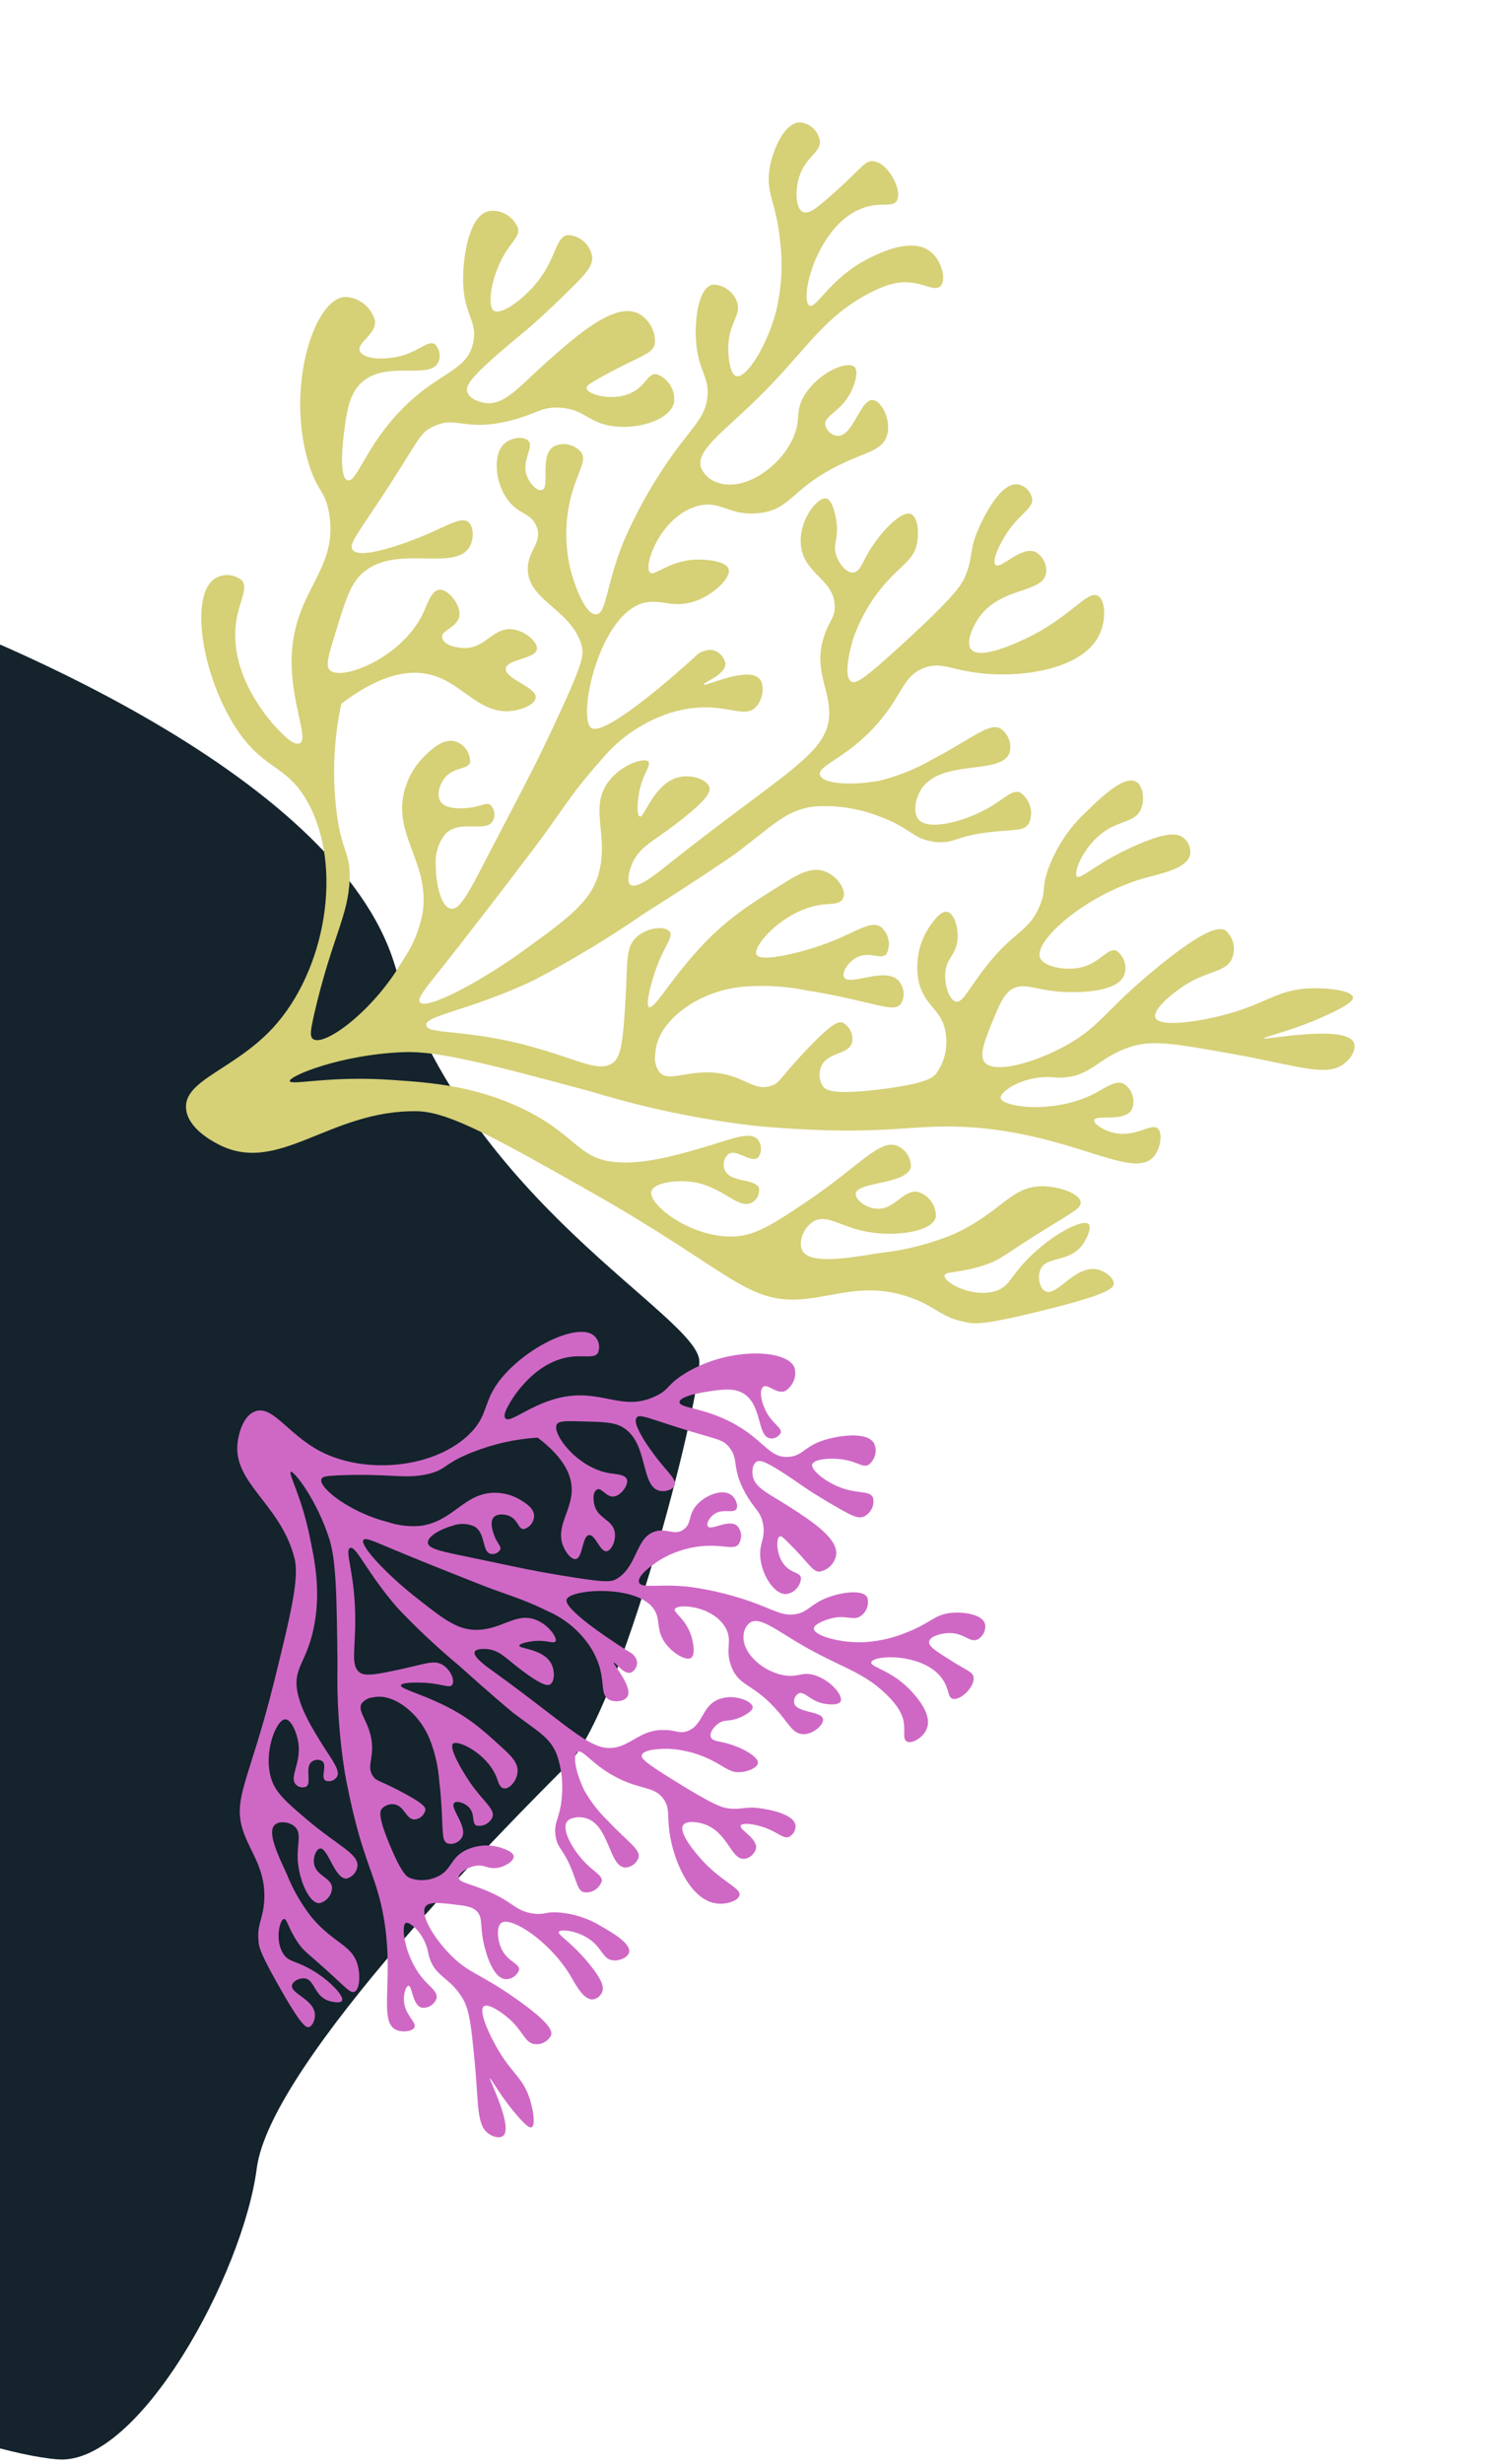 <svg width="334" height="554" viewBox="0 0 334 554" fill="none" xmlns="http://www.w3.org/2000/svg">
<path d="M88.723 216.777C75.628 173.953 -4.919 140.242 -43.555 128.739C-47.537 257.331 -55.5 516.284 -55.5 523.363C-55.5 532.211 -5.066 551.677 13.072 553.004C31.211 554.331 54.658 511.418 57.755 487.528C60.852 463.638 115.71 408.78 127.655 396.836C139.6 384.891 157.296 316.318 157.296 306.143C157.296 295.968 105.092 270.308 88.723 216.777Z" fill="#14232C"/>
<g clip-path="url(#clip0)">
<path d="M41.87 249.475C41.08 242.903 52.441 240.686 61.263 231.25C73.336 218.249 77.318 194.679 69.091 180.175C64.092 171.358 58.914 173.457 52.246 162.379C45.016 150.246 42.907 133.641 48.282 130.141C49.167 129.542 50.229 129.249 51.319 129.304C52.409 129.358 53.474 129.757 54.368 130.444C55.899 132.183 53.868 135.025 53.153 139.576C51.197 152.014 61.225 162.658 62.454 163.958C64.065 165.611 66.095 167.711 67.411 167.127C69.551 166.211 65.373 158.062 65.593 147.969C66.001 132.482 76.355 128.283 73.978 115.187C73.044 110.095 71.503 110.835 69.495 104.425C64.194 87.492 70.487 67.475 77.433 66.775C78.956 66.755 80.469 67.265 81.723 68.223C82.978 69.18 83.899 70.528 84.337 72.044C84.729 75.185 80.174 77.061 80.917 78.902C81.659 80.743 86.059 80.974 89.609 80.173C94.22 79.141 96.265 76.318 97.841 77.438C98.351 77.956 98.699 78.615 98.834 79.324C98.97 80.032 98.887 80.754 98.596 81.388C96.758 85.596 86.923 80.819 81.281 86.063C78.46 88.684 77.961 92.705 77.315 97.797C77.186 98.857 76.144 107.194 78.124 107.975C80.104 108.757 81.924 101.266 89.116 93.366C98.159 83.366 105.061 83.93 106.457 76.909C107.457 71.807 104.008 70.744 104.172 62.219C104.228 57.357 105.529 48.43 109.962 47.462C111.27 47.247 112.637 47.508 113.827 48.2C115.017 48.892 115.958 49.973 116.487 51.257C116.941 53.12 115.171 54.252 113.427 57.19C110.537 62.124 109.454 68.754 111.081 69.867C112.708 70.98 118.33 67.074 121.751 62.186C125.171 57.298 125.125 53.212 127.715 52.867C128.963 52.892 130.187 53.361 131.176 54.193C132.165 55.026 132.857 56.169 133.132 57.427C133.54 59.586 131.959 61.353 128.471 64.817C121.877 71.334 118.533 74.082 118.533 74.082C106.166 84.286 104.533 86.5 105.115 88.187C105.696 89.875 108.196 90.445 108.703 90.537C113.308 91.508 116.655 86.995 122.953 81.416C129.835 75.318 138.129 68.01 143.422 70.42C144.694 71.056 145.754 72.082 146.446 73.347C147.139 74.612 147.427 76.048 147.268 77.444C146.634 79.822 143.341 80.152 134.632 85.128C132.63 86.244 131.827 86.768 131.923 87.349C132.181 88.73 137.865 90.34 142.04 88.314C145.305 86.739 145.655 83.909 147.637 84.131C148.893 84.554 149.984 85.413 150.715 86.554C151.445 87.694 151.767 89.042 151.623 90.353C150.958 94.253 143.952 96.554 138.127 95.865C132.302 95.176 131.709 92.144 126.119 91.675C121.585 91.331 120.673 93.224 114.194 94.721C104.229 97.033 102.72 93.397 97.393 95.923C94.152 97.453 94.278 99.042 85.358 112.517C80.302 120.179 78.37 122.482 79.321 123.62C81.204 126.351 94.809 120.676 95.638 120.31C100.685 118.183 103.799 116.066 105.372 117.422C106.488 118.358 106.636 120.904 105.758 122.685C102.6 129.04 88.479 121.747 81.011 129.367C78.701 131.725 77.631 135.198 75.486 142.177C73.946 147.18 73.144 149.674 74.18 150.695C76.756 153.184 90.224 148.074 95.111 137.997C96.234 135.606 97.013 132.715 98.897 132.593C100.78 132.471 103.749 136.012 103.309 138.55C102.87 141.089 99.177 141.723 99.438 143.308C99.7 144.892 101.919 145.539 103.995 145.695C109.111 146.08 110.664 141.097 115.123 141.493C118.087 141.772 120.909 144.297 120.765 145.896C120.556 148.246 113.975 148.108 113.762 150.372C113.549 152.637 120.628 154.461 120.484 156.825C120.42 158.34 117.611 159.572 115.063 159.858C108 160.669 104.272 153.975 97.517 151.897C93.218 150.567 86.6 150.778 76.772 158.232C75.135 165.818 74.734 173.694 75.583 181.551C76.708 191.865 78.872 191.225 78.637 197.799C78.298 206.15 74.653 210.752 70.611 228.246C69.955 231.315 69.587 232.952 70.362 233.594C72.799 235.56 84.114 227.287 90.7 215.775C92.88 212.614 94.373 208.991 95.087 205.133C96.636 193.712 88.188 187.772 91.042 177.48C91.916 174.481 93.547 171.806 95.778 169.715C97.346 168.251 99.932 165.85 102.549 166.752C103.491 167.075 104.318 167.707 104.896 168.545C105.474 169.384 105.77 170.38 105.738 171.376C105.228 173.169 102.149 172.322 100.06 174.88C98.878 176.342 98.118 178.777 99.07 180.239C100.28 181.993 103.637 181.796 104.98 181.693C108.052 181.486 109.479 180.179 110.401 181.073C110.827 181.548 111.102 182.141 111.184 182.767C111.267 183.393 111.153 184.018 110.859 184.551C109.359 187.321 103.832 184.25 100.372 187.312C99.496 188.306 98.837 189.484 98.434 190.772C98.031 192.061 97.894 193.434 98.03 194.809C97.966 198.294 99.091 203.784 101.311 204.311C103.532 204.839 105.806 199.976 110.696 190.546C119.482 173.782 120.836 171.083 123.721 164.976C131.096 149.302 131.5 147.435 130.747 144.896C128.392 137.019 118.702 135.025 118.714 127.928C118.668 123.842 122.002 122.043 120.751 118.582C119.501 115.121 116.613 115.877 114.01 112.142C111.407 108.407 110.762 102.205 113.422 99.753C115.004 98.309 117.798 98.059 118.862 99.12C120.172 100.658 117.08 103.731 118.591 107.248C119.293 108.911 120.845 110.517 121.907 110.168C123.772 109.617 121.328 102.655 124.362 100.504C125.349 99.921 126.524 99.72 127.684 99.935C128.844 100.149 129.916 100.767 130.717 101.68C132.092 103.674 129.818 106.124 128.352 111.958C127.06 117.124 127.033 122.602 128.274 127.924C129.138 131.388 131.575 138.178 134.017 138.141C136.458 138.105 136.221 131.651 140.283 121.703C143.587 114.099 147.738 106.945 152.657 100.375C156.556 95.216 158.797 93.2 159.14 88.994C159.482 84.787 157.137 83.316 156.588 77.253C156.135 72.095 157.021 64.778 160.194 64.031C161.364 63.978 162.541 64.319 163.544 65.004C164.547 65.689 165.32 66.678 165.745 67.821C166.838 70.773 163.99 72.472 163.812 77.801C163.75 79.962 164.075 84.091 165.565 84.563C167.755 85.288 172.392 77.944 174.426 70.482C175.749 65.336 176.11 59.931 175.492 54.541C174.658 45.292 172.019 43.435 173.175 37.433C174.003 33.127 176.664 27.38 180.036 27.525C181.054 27.627 182.029 28.066 182.813 28.774C183.597 29.482 184.145 30.42 184.374 31.446C184.831 34.278 181.154 35.137 179.725 39.858C178.819 42.805 178.964 46.794 180.501 47.616C182.039 48.439 184.319 46.278 188.857 42.208C193.81 37.733 194.627 36.023 196.474 36.25C199.805 36.659 203.06 42.826 201.696 45.149C200.822 46.575 198.774 45.575 195.373 46.391C188.813 47.973 185.408 54.41 184.345 56.407C181.787 61.259 180.541 67.854 182.074 68.709C183.606 69.564 186.666 62.425 195.573 58.018C197.973 56.834 205.062 53.328 209.223 56.547C211.836 58.569 212.858 62.864 211.602 64.26C210.347 65.655 208.105 63.73 204.213 63.472C202.798 63.389 199.531 63.436 193.61 66.989C183.96 72.732 180.811 79.58 169.206 90.729C161.979 97.654 156.451 101.495 157.693 105.227C158.021 105.968 158.499 106.636 159.093 107.186C159.688 107.736 160.385 108.154 161.137 108.411C166.97 110.801 175.57 105.224 178.517 98.162C180.261 94.018 178.727 92.517 180.931 88.879C184.084 83.764 190.592 80.982 192.172 82.51C193.389 83.672 191.748 87.362 191.552 87.761C189.461 92.527 185.198 93.379 185.618 95.677C185.787 96.276 186.128 96.819 186.596 97.232C187.064 97.645 187.637 97.909 188.238 97.989C191.848 98.44 193.498 89.538 196.391 89.955C198.349 90.222 200.47 94.584 199.538 97.814C198.606 101.045 195.352 101.553 190.299 103.832C177.653 109.611 178.317 114.594 170.551 115.391C163.745 116.054 162.219 112.312 156.764 113.808C148.5 116.213 144.64 127.257 146.179 128.726C147.275 129.793 150.856 125.5 157.878 125.835C158.944 125.894 163.233 126.083 163.873 127.936C164.513 129.789 160.7 133.625 156.452 135.142C151.624 136.824 148.954 134.841 145.542 135.4C134.816 137.09 129.656 161.766 133.053 163.717C136.45 165.669 154.295 149.541 156.273 147.706C156.746 147.177 157.329 146.764 157.985 146.495C158.641 146.225 159.353 146.106 160.074 146.144C160.823 146.264 161.527 146.627 162.082 147.177C162.636 147.728 163.011 148.437 163.151 149.199C163.261 151.77 158.066 153.441 158.274 153.944C158.482 154.448 168.223 149.761 170.794 152.605C172.119 154.045 171.607 157.604 169.786 159.183C167.41 161.204 164.268 158.899 157.944 159.054C154.611 159.181 151.356 159.902 148.327 161.186C143.198 163.296 138.693 166.634 135.173 170.932C127.734 179.238 126.012 183.132 118.572 192.762C105.371 210.159 99.103 217.952 99.103 217.952C95.676 222.227 93.809 224.544 94.41 225.335C95.784 227.329 108.382 220.554 117.722 213.76C127.777 206.474 132.786 202.844 134.601 196.592C137.12 187.825 132.282 181.573 137.021 175.541C139.967 171.774 144.997 170.306 145.797 171.224C146.597 172.143 144.438 173.956 143.681 178.566C143.625 178.928 142.951 183.217 143.916 183.61C144.88 184.004 147.14 175.946 152.787 174.728C155.571 174.103 159.005 175.264 159.549 176.978C160.093 178.691 156.614 181.766 151.951 185.334C146.625 189.389 143.555 190.565 142.013 194.599C141.84 195.071 140.738 198.096 141.753 198.925C143.151 200.108 147.769 196.394 149.688 194.836C177.207 172.919 186.873 169.371 186.495 159.779C186.282 154.485 183.08 150.163 185.27 143.33C186.338 139.652 187.925 138.94 187.744 136.064C187.456 130.381 181.233 129.113 180.229 123.276C179.225 117.439 183.793 111.642 185.856 112.101C187.269 112.421 188.111 116.135 188.234 118.403C188.412 121.516 187.329 122.439 188.048 124.767C188.659 126.698 190.303 128.8 191.789 128.746C193.276 128.691 193.819 126.905 194.956 124.856C197.721 119.861 202.696 114.696 204.88 115.572C206.35 116.176 206.795 119.634 206.224 122.263C205.61 125.393 203.607 126.509 200.556 129.642C196.714 133.541 193.772 138.277 191.925 143.535C191.746 144.158 189.368 151.886 191.431 153.229C192.471 153.894 194.311 152.743 202.537 145.217C215.133 133.737 216.405 131.361 217.259 129.183C218.96 124.775 217.887 123.662 220.282 118.452C221.066 116.735 224.976 108.215 229.049 108.936C229.788 109.094 230.476 109.471 231.027 110.019C231.577 110.566 231.964 111.26 232.139 112.011C232.5 114.262 229.609 115.256 226.623 119.609C224.694 122.439 223.038 126.228 223.923 127.029C225.085 128.111 229.823 122.52 233.046 124.18C233.823 124.67 234.452 125.379 234.851 126.215C235.249 127.052 235.4 127.977 235.284 128.872C234.527 133.483 225 131.846 220.09 138.996C218.64 141.114 217.221 144.563 218.424 146.027C220.308 148.317 227.853 144.908 230.022 143.913C240.583 139.13 244.55 132.542 246.951 133.974C248.571 134.916 248.821 139.097 247.461 142.27C244.067 150.493 229.687 152.673 219.408 151.232C213.533 150.43 211.562 148.818 207.912 150.158C203.084 151.958 203.116 156.025 197.514 162.534C190.511 170.628 183.669 172.081 184.454 174.304C185.239 176.528 192.497 176.523 197.666 175.577C201.897 174.554 205.938 172.935 209.677 170.765C219.173 165.805 222.55 162.301 225.145 163.893C225.947 164.479 226.566 165.294 226.917 166.226C227.267 167.159 227.332 168.164 227.102 169.103C225.473 174.579 211.308 170.317 207.005 177.784C205.816 179.839 205.352 182.865 206.612 184.29C208.856 186.861 217.322 184.788 223.301 181.077C226.29 179.222 227.815 177.494 229.47 178.205C230.571 178.973 231.375 180.117 231.726 181.413C232.077 182.71 231.949 184.066 231.369 185.22C230.329 186.848 228.241 186.553 223.791 186.974C214.841 187.822 214.893 189.787 210.379 189.311C205.307 188.749 205.033 186.261 197.992 183.646C193.28 181.799 188.287 181.006 183.361 181.323C176.957 182.004 174.16 185.344 165.53 191.883C163.464 193.308 157.377 197.505 144.874 205.421C136.942 210.88 128.695 215.87 120.171 220.366C105.442 227.346 95.535 228.294 95.864 230.539C96.192 232.783 105.076 231.157 120.585 235.639C130.425 238.413 134.828 241.26 137.944 238.905C139.858 237.38 140.163 233.199 140.678 224.902C141.194 216.605 140.59 213.198 143.055 210.822C145.519 208.446 149.543 208.172 150.576 209.43C151.61 210.687 149.375 212.552 147.442 218.15C146.622 220.539 145.046 225.89 145.985 226.448C146.925 227.007 149.687 222.249 154.648 216.299C161.989 207.53 167.462 204.051 176.557 198.427C179.734 196.442 182.758 194.798 185.651 195.979C188.545 197.161 190.331 200.193 189.692 201.84C189.054 203.486 186.854 203.15 184.899 203.41C176.187 204.564 169.21 212.816 170.126 214.626C171.041 216.436 179.442 214.349 184.671 212.567C192.333 209.931 195.683 206.709 198.156 208.445C199.029 209.196 199.628 210.226 199.844 211.35C200.06 212.474 199.879 213.618 199.333 214.575C198.111 215.858 195.693 213.879 192.906 215.183C190.807 216.159 189.245 218.678 189.839 219.739C191.025 221.862 199.181 217.209 202.161 220.566C202.786 221.311 203.161 222.234 203.228 223.19C203.294 224.145 203.048 225.078 202.529 225.842C201.348 227.185 198.921 226.359 193.16 225.038C193.16 225.038 186.86 223.499 181.469 222.716C177.097 221.814 172.66 221.501 168.272 221.787C164.029 222.005 159.936 223.18 156.287 225.228C154.57 226.235 147.772 230.246 147.392 236.89C147.253 237.599 147.264 238.338 147.422 239.06C147.581 239.781 147.884 240.469 148.313 241.079C150.328 243.278 153.761 240.94 159.778 241.144C167.391 241.453 169.174 245.606 173.552 244.117C175.381 243.473 175.181 242.7 180.809 236.672C187.21 229.876 188.597 229.596 189.566 229.956C190.337 230.383 190.959 231.053 191.335 231.86C191.711 232.667 191.818 233.565 191.639 234.41C190.846 237.28 186.015 236.464 184.666 239.894C184.394 240.565 184.282 241.3 184.341 242.041C184.4 242.782 184.626 243.508 185.003 244.162C185.691 245.159 187.304 246.252 197.937 244.95C208.57 243.647 209.9 242.2 210.519 241.45C211.463 240.184 212.142 238.726 212.517 237.16C212.893 235.594 212.958 233.95 212.708 232.323C211.864 226.758 207.958 226.48 206.605 220.619C206.189 218.394 206.214 216.13 206.678 213.965C207.143 211.799 208.038 209.777 209.309 208.019C210.015 207.033 211.66 204.634 213.141 205.054C214.622 205.473 215.56 208.562 215.372 211.103C215.129 214.771 212.783 215.389 212.598 218.899C212.433 221.513 213.457 224.807 214.989 225.22C216.522 225.634 217.956 222.086 222.216 216.767C228.281 209.202 231.516 209.472 233.924 203.517C235.382 199.924 234.167 199.85 235.785 195.322C237.631 190.332 240.603 185.908 244.47 182.392C247.161 179.742 252.859 174.137 255.579 175.791C257.101 176.712 257.539 179.88 256.592 182.004C255.334 184.842 252.246 184.383 248.541 186.849C243.582 190.269 241.35 196.279 242.217 197.093C243.083 197.907 247.206 193.476 256.62 189.602C262.22 187.27 264.769 187.189 266.287 188.466C266.79 188.898 267.184 189.447 267.433 190.062C267.683 190.676 267.779 191.337 267.714 191.982C267.21 195.271 261.345 196.373 257.19 197.503C243.965 201.358 232.577 211.534 233.899 215.299C234.625 217.357 239.626 218.379 243.256 217.494C247.531 216.458 249.147 212.932 251.131 213.799C251.961 214.392 252.586 215.243 252.904 216.215C253.222 217.187 253.214 218.222 252.881 219.151C251.278 223.58 240.969 223.101 239.232 223.034C232.727 222.725 230.384 220.694 227.47 222.497C225.816 223.637 224.995 225.38 223.494 229.033C221.524 233.773 220.194 237.19 221.41 238.793C223.562 241.633 233.038 238.893 240.213 234.828C247.816 230.497 248.46 227.171 260.458 217.397C271.765 208.189 274.511 208.472 275.731 209.277C276.531 210.027 277.101 210.995 277.365 212.054C277.63 213.112 277.575 214.209 277.209 215.2C276.029 218.955 271.065 217.907 264.785 222.708C263.846 223.355 259.093 227.074 259.878 228.856C260.896 231.096 269.945 229.709 276.227 227.965C285.229 225.464 287.394 222.412 295.102 222.215C298.877 222.141 303.995 222.73 304.29 224.203C304.444 224.95 303.316 225.845 300.04 227.486C291.643 231.629 284.195 233.089 284.284 233.498C284.372 233.908 302.622 230.265 304.502 234.439C305.101 235.791 303.998 237.728 302.859 238.69C298.97 242.577 292.082 239.621 277.232 236.979C265.669 234.922 259.899 233.871 255.38 235.076C246.706 237.41 245.804 242.414 237.871 242.325C234.144 241.841 230.428 242.579 227.266 244.432C226.459 244.989 224.824 246.116 225.08 246.969C225.727 248.993 237.379 250.576 246.418 245.755C248.832 244.473 251.047 242.74 252.875 243.744C253.773 244.379 254.435 245.309 254.742 246.366C255.048 247.423 254.979 248.536 254.546 249.504C252.91 252.397 246.306 250.538 246.086 251.867C245.951 252.636 247.998 254.077 250.228 254.658C255.3 255.984 258.93 252.364 260.414 253.752C261.501 254.767 261.059 257.984 259.705 259.799C255.087 265.925 241.237 254.563 216.806 253.38C205.043 252.844 199.557 255.097 178.551 253.817C176.023 253.649 173.425 253.499 169.948 253.161C157.494 251.729 145.13 249.15 133.009 245.456C110.144 239.31 98.551 236.245 90.687 236.579C76.471 237.146 64.939 242.009 65.178 243.08C65.418 244.15 74.176 241.817 88.15 242.828C96.865 243.407 106.65 244.131 117.316 249.188C129.701 255.089 129.829 260.501 138.392 261.302C144.852 261.907 152.734 259.59 158.273 257.976C164.252 256.236 168.692 254.233 170.407 256.197C170.882 256.795 171.147 257.531 171.158 258.28C171.169 259.029 170.925 259.745 170.467 260.303C168.872 261.609 165.678 258.223 163.799 259.518C163.308 259.944 162.969 260.526 162.833 261.18C162.696 261.834 162.769 262.527 163.04 263.16C164.321 265.983 169.989 264.957 170.722 267.186C170.803 267.858 170.684 268.528 170.383 269.108C170.081 269.689 169.61 270.153 169.03 270.441C166.016 272.019 162.542 266.739 155.718 265.767C151.853 265.227 146.845 266.003 146.491 267.983C145.893 270.895 155.169 278.116 164.521 278.051C169.702 278.007 173.753 275.361 181.529 270.116C193.517 262.056 197.964 255.843 202.01 257.73C202.869 258.142 203.602 258.801 204.114 259.622C204.626 260.444 204.894 261.389 204.882 262.338C204.122 266.421 192.53 265.649 192.469 268.455C192.394 269.713 194.531 271.445 196.755 271.736C201.136 272.421 203.167 267.167 206.609 268.058C207.771 268.423 208.794 269.184 209.502 270.211C210.21 271.237 210.558 272.464 210.485 273.68C209.689 276.906 201.848 278.077 195.551 277.066C189.255 276.054 186.11 272.9 183.062 274.589C180.783 275.867 179.41 279.343 180.483 281.221C182.199 284.273 190.036 283.016 197.789 281.758C203.554 281.143 209.165 279.718 214.466 277.523C225.496 272.535 227.347 266.376 235.086 266.746C238.62 266.927 242.758 268.426 243.049 270.255C243.267 271.576 241.43 272.489 235.865 275.915C225.588 282.236 225.42 283.117 221.524 284.422C215.798 286.369 212.498 285.763 212.429 286.869C212.336 288.463 219.045 292.042 224.201 290.193C226.943 289.185 227.155 287.362 230.514 283.752C235.954 277.853 243.547 273.912 244.855 275.245C245.569 275.959 244.595 278.366 243.322 280.097C240.193 283.96 235.291 282.399 233.992 285.5C233.321 287.14 233.814 289.623 235.036 290.31C237.66 291.824 241.863 284.132 247.047 285.499C248.742 285.948 250.505 287.379 250.514 288.638C250.523 289.896 247.636 291.298 238.066 293.78C222.029 297.897 219.458 297.787 217.362 297.32C211.691 296.29 210.911 294.034 205.14 291.895C194.967 288.116 187.882 291.589 180.202 292.15C167.734 293.041 163.856 285.568 132.896 268.004C111.808 256.074 101.121 250.061 93.976 249.87C73.999 249.439 62.566 264.617 48.793 257.143C47.566 256.489 42.353 253.672 41.87 249.475Z" fill="#D6D077"/>
</g>
<g clip-path="url(#clip1)">
<path d="M57.257 317.393C61.259 315.733 64.665 322.501 72.171 326.392C82.5 331.701 98.058 330.043 105.744 322.293C110.417 317.583 108.178 314.692 113.98 308.53C120.348 301.828 130.44 297.563 133.596 300.331C134.13 300.783 134.502 301.4 134.661 302.097C134.819 302.793 134.756 303.535 134.481 304.22C133.656 305.492 131.506 304.715 128.511 305.069C120.327 306.036 115.392 314.238 114.791 315.242C114.034 316.55 113.069 318.201 113.67 318.927C114.626 320.113 119.022 316.04 125.422 314.393C135.254 311.911 139.731 317.694 147.564 313.88C150.608 312.391 149.869 311.551 153.554 309.152C163.288 302.816 177.015 303.243 178.685 307.496C178.967 308.452 178.913 309.496 178.531 310.456C178.15 311.416 177.463 312.235 176.585 312.779C174.675 313.581 172.687 311.043 171.658 311.836C170.63 312.63 171.262 315.443 172.395 317.539C173.861 320.262 176.001 321.052 175.574 322.243C175.338 322.656 174.984 322.992 174.561 323.203C174.139 323.413 173.669 323.488 173.219 323.418C170.241 323.004 171.512 315.96 167.21 313.332C165.059 312.018 162.437 312.414 159.113 312.908C158.423 313.014 152.985 313.831 152.842 315.218C152.7 316.604 157.742 316.426 163.993 319.561C171.894 323.492 172.76 327.942 177.431 327.579C180.823 327.307 180.883 324.946 186.285 323.542C189.359 322.717 195.215 321.959 196.609 324.581C196.976 325.367 197.053 326.275 196.827 327.147C196.601 328.02 196.087 328.803 195.371 329.364C194.277 329.98 193.25 329.064 191.091 328.485C187.47 327.536 183.101 328.026 182.687 329.248C182.273 330.47 185.729 333.323 189.414 334.614C193.099 335.905 195.666 335.154 196.342 336.725C196.547 337.515 196.468 338.37 196.118 339.14C195.768 339.911 195.17 340.549 194.426 340.945C193.137 341.584 191.744 340.9 188.944 339.314C183.671 336.312 181.348 334.69 181.348 334.69C172.731 328.701 171.047 328.063 170.086 328.728C169.125 329.393 169.208 331.069 169.24 331.405C169.442 334.479 172.878 335.79 177.508 338.772C182.568 342.031 188.64 345.966 188.057 349.727C187.881 350.641 187.422 351.491 186.747 352.151C186.073 352.811 185.219 353.247 184.311 353.393C182.7 353.415 181.91 351.398 177.234 346.789C176.176 345.724 175.704 345.311 175.355 345.474C174.531 345.882 174.521 349.748 176.536 352.021C178.106 353.8 179.951 353.52 180.162 354.809C180.118 355.675 179.769 356.515 179.179 357.177C178.59 357.839 177.798 358.28 176.946 358.421C174.37 358.692 171.681 354.683 171.085 350.891C170.49 347.098 172.295 346.187 171.602 342.582C171.018 339.663 169.663 339.424 167.574 335.605C164.355 329.734 166.379 328.14 163.845 325.23C162.308 323.458 161.329 323.818 151.26 320.579C145.537 318.749 143.744 317.938 143.195 318.739C141.806 320.409 147.789 327.979 148.166 328.437C150.399 331.241 152.284 332.829 151.707 334.06C151.315 334.929 149.737 335.472 148.459 335.234C143.896 334.367 145.995 324.179 139.872 320.82C137.977 319.781 135.599 319.721 130.822 319.603C127.397 319.518 125.683 319.453 125.223 320.287C124.11 322.35 129.712 329.934 136.926 331.232C138.632 331.517 140.591 331.497 141.001 332.662C141.412 333.828 139.705 336.325 138.028 336.497C136.35 336.669 135.297 334.454 134.345 334.898C133.392 335.343 133.378 336.856 133.646 338.192C134.309 341.484 137.724 341.582 138.262 344.462C138.611 346.38 137.518 348.605 136.485 348.796C134.967 349.08 133.89 344.908 132.426 345.175C130.961 345.441 131.063 350.225 129.548 350.552C128.582 350.78 127.309 349.227 126.678 347.672C124.918 343.364 128.477 339.831 128.592 335.207C128.67 332.262 127.367 328.129 120.931 323.253C115.861 323.563 110.827 324.703 106.025 326.628C99.724 329.16 100.51 330.411 96.326 331.426C91.002 332.689 87.457 331.205 75.718 331.752C73.668 331.881 72.572 331.939 72.304 332.541C71.496 334.424 78.71 340.092 87.13 342.207C89.508 343.021 92.055 343.322 94.613 343.089C102.084 342.046 104.334 335.672 111.324 335.65C113.369 335.671 115.343 336.225 117.055 337.261C118.255 337.991 120.225 339.196 120.12 341.004C120.083 341.656 119.831 342.288 119.405 342.801C118.979 343.313 118.403 343.676 117.77 343.832C116.55 343.828 116.539 341.737 114.558 340.873C113.427 340.387 111.758 340.339 111.006 341.197C110.114 342.27 110.832 344.351 111.134 345.179C111.808 347.079 112.884 347.747 112.483 348.485C112.26 348.838 111.934 349.116 111.554 349.279C111.175 349.441 110.761 349.48 110.372 349.389C108.362 348.934 109.32 344.907 106.778 343.269C105.996 342.892 105.138 342.685 104.255 342.659C103.371 342.633 102.482 342.79 101.639 343.118C99.431 343.695 96.171 345.374 96.231 346.867C96.291 348.36 99.758 348.933 106.566 350.347C118.684 352.919 120.625 353.295 124.983 354.033C136.166 355.91 137.413 355.834 138.881 354.91C143.428 352.033 142.971 345.573 147.446 344.326C150.013 343.575 151.736 345.357 153.696 343.957C155.656 342.557 154.669 340.871 156.563 338.57C158.456 336.269 162.25 334.766 164.266 336.009C165.456 336.751 166.108 338.467 165.627 339.325C164.89 340.423 162.406 339.017 160.457 340.591C159.533 341.328 158.795 342.59 159.203 343.197C159.88 344.276 163.835 341.504 165.728 343.036C166.27 343.555 166.604 344.26 166.674 345.029C166.744 345.798 166.544 346.583 166.11 347.249C165.097 348.468 163.151 347.468 159.215 347.576C155.731 347.675 152.273 348.627 149.139 350.35C147.109 351.507 143.261 354.244 143.716 355.776C144.171 357.309 148.196 356.018 155.184 356.818C160.56 357.556 165.802 358.907 170.813 360.845C174.753 362.39 176.42 363.446 179.132 362.918C181.843 362.389 182.356 360.651 186.079 359.233C189.25 358.036 194.018 357.3 195.05 359.167C195.29 359.896 195.283 360.698 195.029 361.451C194.775 362.204 194.288 362.866 193.643 363.336C191.976 364.547 190.401 363.053 187.012 363.883C185.639 364.226 183.094 365.161 183.06 366.183C182.991 367.692 188.439 369.315 193.501 369.278C196.978 369.201 200.448 368.473 203.736 367.13C209.417 364.969 210.12 362.978 214.108 362.644C216.968 362.405 221.061 363.066 221.565 365.216C221.681 365.876 221.577 366.568 221.269 367.187C220.962 367.806 220.467 368.318 219.862 368.644C218.157 369.432 216.966 367.267 213.738 367.201C211.72 367.152 209.232 367.948 208.986 369.063C208.739 370.177 210.504 371.232 213.872 373.372C217.568 375.702 218.79 375.914 218.974 377.118C219.305 379.29 215.994 382.432 214.289 381.983C213.235 381.685 213.503 380.217 212.388 378.218C210.231 374.364 205.572 373.356 204.126 373.04C200.615 372.286 196.239 372.667 195.971 373.783C195.703 374.9 200.743 375.566 205.096 380.401C206.266 381.703 209.73 385.551 208.436 388.742C207.625 390.747 205.098 392.15 203.997 391.606C202.896 391.061 203.712 389.308 203.186 386.81C202.988 385.903 202.381 383.853 199.095 380.75C193.77 375.684 188.897 374.91 179.818 369.568C174.176 366.238 170.778 363.434 168.646 364.877C168.237 365.214 167.9 365.634 167.659 366.106C167.417 366.577 167.277 367.091 167.248 367.61C166.773 371.709 171.809 376.142 176.781 376.751C179.7 377.117 180.375 375.885 183.057 376.63C186.839 377.713 189.743 381.322 189.059 382.589C188.542 383.56 185.927 383.179 185.64 383.126C182.267 382.651 180.976 380.115 179.602 380.786C179.254 380.999 178.973 381.309 178.795 381.678C178.618 382.046 178.553 382.453 178.609 382.846C178.962 385.201 184.865 384.667 185.114 386.563C185.292 387.845 182.918 389.953 180.717 389.937C178.516 389.921 177.621 387.96 175.291 385.178C169.412 378.231 166.389 379.53 164.514 374.777C162.893 370.606 164.981 368.982 163.073 365.809C160.096 361.026 152.453 360.546 151.8 361.776C151.321 362.655 154.66 364.153 155.691 368.638C155.843 369.32 156.481 372.056 155.427 372.787C154.372 373.518 151.281 371.793 149.573 369.385C147.66 366.64 148.437 364.606 147.482 362.555C144.52 356.094 128.056 357.206 127.427 359.692C126.798 362.178 140.118 370.572 141.624 371.494C142.041 371.698 142.404 371.993 142.69 372.358C142.976 372.724 143.177 373.152 143.28 373.613C143.337 374.106 143.233 374.614 142.984 375.061C142.735 375.508 142.355 375.87 141.899 376.092C140.298 376.616 138.326 373.638 138.046 373.858C137.766 374.078 142.442 379.388 141.104 381.512C140.431 382.601 138.098 382.908 136.781 382.039C135.087 380.899 135.984 378.512 134.768 374.554C134.098 372.475 133.068 370.552 131.724 368.87C129.487 366.011 126.586 363.762 123.255 362.304C116.705 359.085 113.947 358.688 106.562 355.702C93.264 350.46 87.244 347.887 87.244 347.887C83.944 346.483 82.154 345.717 81.761 346.235C80.748 347.454 87.245 354.195 93.179 358.88C99.549 363.928 102.722 366.443 106.983 366.481C112.953 366.519 116.038 362.364 120.677 364.283C123.572 365.474 125.387 368.384 124.95 369.051C124.512 369.718 122.988 368.677 119.948 369.015C119.711 369.044 116.889 369.378 116.811 370.055C116.734 370.733 122.212 370.732 123.978 374.075C124.864 375.719 124.739 378.089 123.756 378.735C122.772 379.38 120.219 377.732 117.146 375.424C113.649 372.785 112.365 371.058 109.55 370.8C109.221 370.774 107.12 370.614 106.777 371.401C106.279 372.491 109.436 374.745 110.758 375.679C129.436 389.145 133.381 394.61 139.36 392.675C142.659 391.605 144.816 388.822 149.51 388.994C152.016 389.017 152.746 389.891 154.526 389.269C158.057 388.082 157.755 383.936 161.256 382.271C164.757 380.606 169.218 382.459 169.294 383.841C169.342 384.788 167.15 385.975 165.743 386.454C163.813 387.116 163.04 386.597 161.699 387.462C160.59 388.189 159.556 389.596 159.854 390.524C160.151 391.451 161.372 391.477 162.865 391.831C166.501 392.691 170.637 394.912 170.471 396.444C170.35 397.477 168.249 398.369 166.491 398.474C164.411 398.64 163.353 397.576 160.839 396.207C157.702 394.475 154.198 393.458 150.557 393.224C150.133 393.222 144.842 393.09 144.361 394.627C144.126 395.4 145.176 396.356 151.374 400.21C160.836 406.118 162.559 406.499 164.082 406.652C167.161 406.944 167.673 406.072 171.38 406.659C172.6 406.85 178.661 407.807 178.927 410.501C178.958 410.995 178.842 411.496 178.594 411.939C178.347 412.383 177.978 412.75 177.535 412.993C176.18 413.618 175.043 411.972 171.772 410.86C169.647 410.145 166.966 409.772 166.618 410.471C166.142 411.394 170.503 413.392 170.027 415.716C169.855 416.293 169.52 416.814 169.063 417.214C168.607 417.613 168.05 417.872 167.465 417.957C164.426 418.295 163.773 412.001 158.398 410.172C156.807 409.632 154.383 409.348 153.673 410.365C152.563 411.957 156.046 416.109 157.056 417.3C161.938 423.11 166.791 424.445 166.313 426.212C166.006 427.399 163.416 428.296 161.175 428C155.393 427.315 151.476 418.638 150.567 411.905C150.033 408.061 150.701 406.534 149.211 404.471C147.222 401.746 144.665 402.485 139.572 400.107C133.233 397.125 131.107 393.07 129.845 393.957C128.582 394.845 129.869 399.419 131.38 402.509C132.772 404.994 134.507 407.255 136.536 409.227C141.341 414.335 144.147 415.843 143.602 417.76C143.375 418.369 142.971 418.904 142.445 419.289C141.919 419.675 141.297 419.893 140.665 419.915C136.926 419.856 137.107 410.176 131.64 408.784C130.135 408.399 128.146 408.642 127.47 409.688C126.247 411.556 129.051 416.525 132.447 419.637C134.144 421.192 135.503 421.848 135.347 423.017C135.058 423.846 134.48 424.555 133.725 425.006C132.97 425.456 132.092 425.616 131.262 425.454C130.052 425.087 129.869 423.718 128.817 420.989C126.7 415.498 125.471 415.878 124.973 412.949C124.43 409.654 125.949 409.041 126.352 404.141C126.682 400.845 126.299 397.558 125.229 394.51C123.667 390.594 121.067 389.422 115.42 385.14C114.157 384.09 110.435 380.996 103.236 374.516C98.392 370.483 93.789 366.168 89.448 361.591C82.445 353.544 80.095 347.468 78.739 348.072C77.382 348.675 79.979 353.987 79.896 364.554C79.888 371.245 78.873 374.523 80.908 376.071C82.208 377.007 84.897 376.46 90.216 375.317C95.536 374.175 97.577 373.192 99.51 374.325C101.443 375.458 102.328 377.945 101.718 378.819C101.108 379.693 99.538 378.614 95.668 378.386C94.017 378.292 90.366 378.245 90.18 378.936C89.995 379.626 93.481 380.526 98.109 382.6C104.933 385.676 108.094 388.51 113.246 393.246C115.059 394.898 116.63 396.513 116.397 398.545C116.164 400.577 114.569 402.24 113.418 402.128C112.268 402.017 112.091 400.571 111.581 399.385C109.313 394.099 102.879 391.161 101.9 392.058C100.921 392.955 103.722 397.88 105.77 400.861C108.786 405.223 111.409 406.765 110.752 408.63C110.434 409.313 109.89 409.873 109.22 410.208C108.55 410.543 107.797 410.631 107.097 410.456C106.073 409.913 106.892 408.039 105.578 406.513C104.591 405.363 102.728 404.824 102.164 405.386C101.036 406.509 105.411 410.826 103.822 413.298C103.463 413.823 102.947 414.223 102.357 414.434C101.767 414.645 101.135 414.655 100.562 414.462C99.507 413.956 99.598 412.28 99.412 408.416C99.412 408.416 99.267 404.173 98.808 400.638C98.603 397.723 98.015 394.871 97.059 392.156C96.172 389.521 94.708 387.149 92.771 385.211C91.833 384.308 88.103 380.733 83.849 381.669C83.377 381.707 82.913 381.844 82.487 382.071C82.06 382.299 81.68 382.612 81.372 382.99C80.342 384.648 82.423 386.398 83.358 390.226C84.51 395.079 82.208 396.937 83.921 399.433C84.65 400.472 85.102 400.209 89.896 402.689C95.311 405.522 95.733 406.346 95.677 407.021C95.544 407.582 95.232 408.093 94.79 408.472C94.347 408.852 93.801 409.078 93.237 409.115C91.288 409.123 90.948 405.934 88.547 405.69C88.076 405.637 87.594 405.697 87.137 405.865C86.68 406.033 86.263 406.304 85.917 406.658C85.411 407.267 85.007 408.477 87.708 414.948C90.409 421.418 91.556 422.001 92.139 422.258C93.103 422.629 94.142 422.799 95.196 422.759C96.249 422.718 97.296 422.469 98.278 422.023C101.636 420.507 101.12 417.997 104.574 416.108C105.903 415.452 107.334 415.067 108.781 414.977C110.228 414.887 111.661 415.093 112.993 415.584C113.74 415.854 115.542 416.466 115.54 417.474C115.537 418.482 113.756 419.619 112.122 419.95C109.767 420.445 108.963 419.076 106.718 419.58C105.042 419.938 103.147 421.166 103.157 422.205C103.167 423.244 105.657 423.521 109.763 425.264C115.602 427.749 116.005 429.835 120.183 430.3C122.706 430.583 122.537 429.804 125.677 430.023C129.148 430.304 132.462 431.395 135.361 433.21C137.507 434.437 142.047 437.037 141.486 439.044C141.175 440.166 139.256 441.002 137.75 440.781C135.739 440.49 135.482 438.463 133.272 436.564C130.24 434.043 126.058 433.7 125.698 434.39C125.338 435.08 128.86 436.895 132.966 442.143C135.426 445.259 135.928 446.851 135.392 448.034C135.208 448.427 134.932 448.772 134.589 449.038C134.246 449.304 133.846 449.482 133.428 449.555C131.266 449.819 129.534 446.318 128.088 443.899C123.32 436.246 114.893 430.869 112.754 432.368C111.585 433.189 111.825 436.522 113.025 438.653C114.434 441.164 116.942 441.558 116.746 442.962C116.52 443.59 116.094 444.135 115.537 444.507C114.981 444.879 114.328 445.057 113.683 445.012C110.608 444.785 109.087 438.203 108.822 437.096C107.867 432.942 108.732 431.106 107.08 429.589C106.07 428.749 104.826 428.539 102.259 428.239C98.923 427.836 96.534 427.602 95.739 428.652C94.33 430.51 97.732 435.997 101.563 439.8C105.637 443.826 107.847 443.643 116.128 449.477C123.931 454.974 124.238 456.754 123.946 457.666C123.616 458.302 123.106 458.833 122.486 459.187C121.866 459.54 121.164 459.7 120.476 459.645C117.9 459.565 117.683 456.251 113.547 453.143C112.973 452.665 109.788 450.327 108.804 451.137C107.573 452.175 110.047 457.633 112.257 461.283C115.425 466.514 117.731 467.339 119.219 472.161C119.932 474.527 120.467 477.857 119.59 478.303C119.147 478.533 118.383 477.98 116.77 476.206C112.674 471.646 110.437 467.211 110.195 467.339C109.952 467.467 115.475 478.324 113.177 480.247C112.431 480.864 111.015 480.511 110.208 479.963C107.07 478.2 107.715 473.336 106.754 463.51C106.005 455.859 105.647 452.037 104.089 449.402C101.084 444.349 97.771 444.666 96.424 439.65C96.07 437.216 94.948 435.004 93.221 433.34C92.727 432.929 91.728 432.098 91.236 432.41C90.074 433.176 91.137 440.8 95.774 445.643C97.009 446.938 98.493 448.027 98.183 449.357C97.942 450.035 97.473 450.617 96.861 450.997C96.249 451.377 95.535 451.53 94.849 451.429C92.736 450.909 92.74 446.419 91.864 446.515C91.355 446.566 90.809 448.111 90.837 449.619C90.898 453.05 93.822 454.697 93.209 455.878C92.762 456.743 90.656 457.032 89.273 456.501C84.596 454.673 89.307 443.936 85.732 428.33C83.99 420.822 81.599 417.763 78.691 404.298C78.35 402.675 77.986 401.012 77.584 398.761C76.284 390.659 75.722 382.411 75.907 374.119C75.737 358.622 75.618 350.774 74.017 345.878C71.145 337.019 66.041 330.612 65.409 330.952C64.777 331.292 67.796 336.398 69.63 345.384C70.806 350.978 72.081 357.273 70.78 364.889C69.251 373.738 65.863 374.776 66.872 380.314C67.634 384.492 70.488 389.049 72.484 392.255C74.639 395.715 76.686 398.159 75.751 399.587C75.459 399.992 75.041 400.29 74.571 400.429C74.101 400.568 73.607 400.541 73.174 400.351C72.069 399.577 73.638 396.965 72.49 396.01C72.134 395.776 71.708 395.665 71.272 395.695C70.835 395.725 70.411 395.893 70.061 396.175C68.508 397.482 70.157 400.872 68.882 401.729C68.473 401.899 68.03 401.942 67.611 401.855C67.191 401.767 66.815 401.553 66.531 401.238C65.004 399.618 67.717 396.494 67.123 392.022C66.78 389.491 65.404 386.472 64.095 386.599C62.154 386.738 59.243 393.861 60.938 399.742C61.882 403 64.266 405.085 68.946 409.058C76.146 415.187 80.848 416.891 80.374 419.774C80.266 420.389 79.981 420.967 79.554 421.435C79.127 421.903 78.578 422.239 77.978 422.399C75.271 422.642 73.707 415.201 71.928 415.659C71.122 415.834 70.408 417.487 70.618 418.94C70.961 421.821 74.632 422.173 74.678 424.5C74.654 425.296 74.355 426.076 73.834 426.703C73.312 427.331 72.6 427.767 71.821 427.936C69.647 428.005 67.523 423.271 67.046 419.124C66.57 414.977 68.002 412.437 66.398 410.815C65.19 409.604 62.757 409.354 61.763 410.362C60.143 411.983 62.321 416.7 64.485 421.364C65.892 424.888 67.782 428.172 70.103 431.125C75.197 437.194 79.406 437.271 80.541 442.214C81.052 444.473 80.839 447.346 79.738 447.853C78.944 448.224 78.044 447.227 74.901 444.326C69.1 438.968 68.514 439.017 67.004 436.792C64.764 433.529 64.562 431.341 63.853 431.494C62.832 431.717 61.763 436.578 63.84 439.5C64.96 441.05 66.146 440.861 69.016 442.34C73.695 444.725 77.522 448.813 76.913 449.873C76.589 450.449 74.9 450.261 73.584 449.765C70.596 448.476 70.713 445.111 68.529 444.841C67.377 444.708 65.899 445.458 65.682 446.349C65.192 448.271 70.783 449.559 70.838 453.068C70.855 454.216 70.265 455.58 69.473 455.808C68.682 456.036 67.288 454.465 64.031 448.873C58.601 439.494 58.215 437.854 58.139 436.451C57.785 432.694 59.069 431.804 59.396 427.789C59.979 420.709 56.537 416.859 54.826 412.118C52.059 404.418 56.083 400.652 61.677 378.035C65.466 362.636 67.365 354.837 66.222 350.301C62.961 337.635 51.375 333.114 53.648 323.112C53.844 322.223 54.697 318.44 57.257 317.393Z" fill="#CF68C5"/>
</g>
<defs>
<clipPath id="clip0">
<rect width="282.017" height="250.557" fill="white" transform="translate(173.335) rotate(55.412)"/>
</clipPath>
<clipPath id="clip1">
<rect width="184.594" height="164.002" fill="white" transform="translate(237.727 356.126) rotate(129.737)"/>
</clipPath>
</defs>
</svg>
